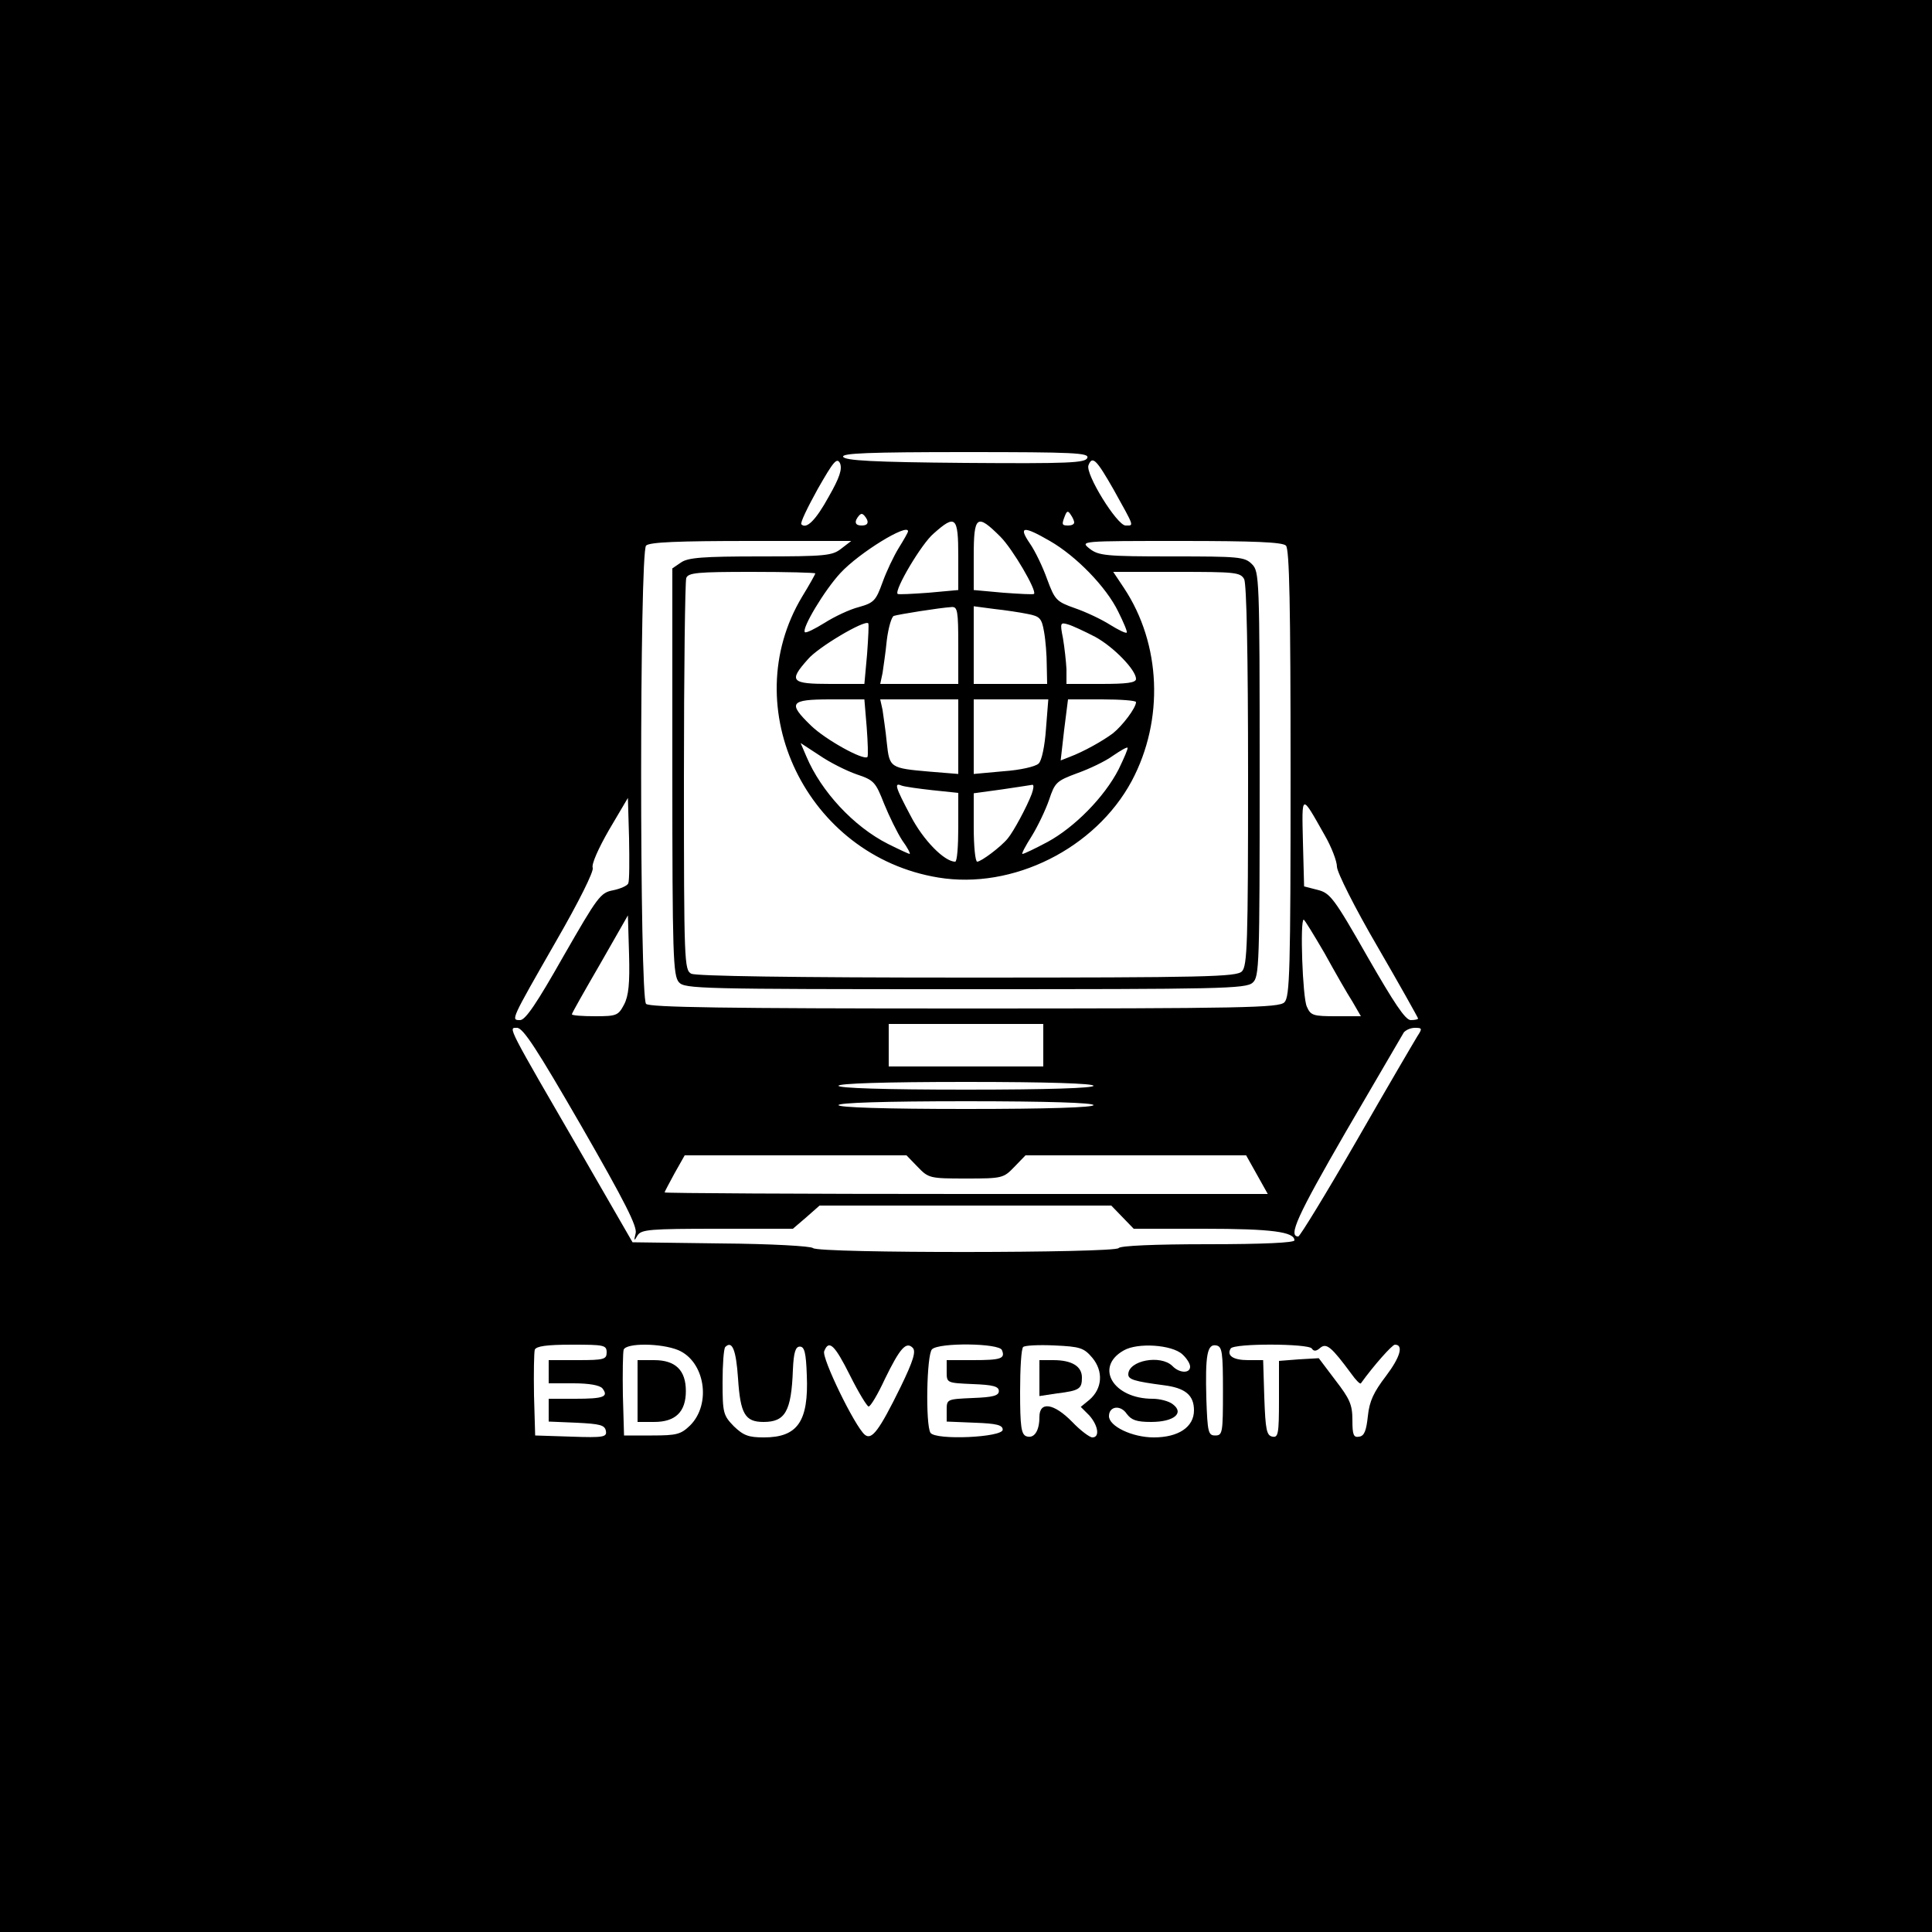<?xml version="1.0" standalone="no"?>
<!DOCTYPE svg PUBLIC "-//W3C//DTD SVG 20010904//EN"
 "http://www.w3.org/TR/2001/REC-SVG-20010904/DTD/svg10.dtd">
<svg version="1.0" xmlns="http://www.w3.org/2000/svg"
 width="500pt" height="500pt" viewBox="0 0 500 500"
 preserveAspectRatio="xMidYMid meet">

<g transform="translate(0,500) scale(0.1,-0.1)"
fill="#000000" stroke="none">
<path d="M0 2500 l0 -2500 2500 0 2500 0 0 2500 0 2500 -2500 0 -2500 0 0
-2500z m2814 1315 c-5 -13 -47 -15 -317 -13 -237 2 -311 6 -315 16 -3 9 65 12
317 12 282 0 320 -2 315 -15z m-669 -100 c-34 -62 -58 -85 -71 -72 -4 3 16 44
42 91 41 72 50 83 58 67 6 -15 -1 -37 -29 -86z m737 18 c55 -99 53 -93 31 -93
-22 0 -105 134 -96 156 10 26 21 14 65 -63z m-102 -85 c0 -5 -7 -8 -15 -8 -17
0 -18 2 -9 25 5 13 8 14 15 3 5 -7 9 -16 9 -20z m-536 7 c4 -10 -1 -15 -14
-15 -13 0 -18 5 -14 15 4 8 10 15 14 15 4 0 10 -7 14 -15z m236 -94 l0 -88
-77 -7 c-42 -3 -78 -5 -80 -3 -9 10 62 130 93 156 57 51 64 44 64 -58z m109
50 c32 -32 95 -140 87 -148 -2 -2 -37 0 -79 3 l-77 7 0 88 c0 105 8 111 69 50z
m-239 14 c0 -3 -11 -22 -24 -43 -13 -21 -32 -61 -42 -89 -17 -47 -22 -53 -61
-64 -24 -6 -64 -25 -89 -41 -26 -16 -48 -27 -51 -24 -9 9 51 109 92 153 49 53
175 130 175 108z m367 -25 c68 -39 146 -119 177 -183 14 -28 24 -52 22 -54 -2
-3 -22 7 -43 20 -22 14 -62 33 -91 43 -48 17 -52 21 -72 75 -11 31 -31 73 -45
93 -30 44 -17 46 52 6z m-540 -20 c-23 -18 -40 -20 -209 -20 -150 0 -188 -3
-206 -16 l-22 -15 0 -526 c0 -476 2 -528 17 -545 15 -17 51 -18 741 -18 661 0
727 1 744 17 17 15 18 45 18 540 0 510 -1 524 -20 543 -19 19 -33 20 -207 20
-171 0 -190 2 -213 20 -25 20 -25 20 236 20 189 0 263 -3 272 -12 9 -9 12
-154 12 -589 0 -512 -2 -579 -16 -593 -14 -14 -103 -16 -828 -16 -618 0 -815
3 -824 12 -17 17 -17 1169 0 1186 9 9 83 12 271 12 l260 0 -26 -20z m-67 -64
c0 -2 -15 -29 -34 -60 -173 -288 12 -671 352 -727 193 -32 407 75 501 250 84
158 76 354 -20 499 l-28 42 164 0 c152 0 165 -1 175 -19 6 -13 10 -191 10
-510 0 -432 -2 -491 -16 -505 -14 -14 -92 -16 -710 -16 -460 0 -702 4 -715 10
-18 10 -19 27 -19 510 0 274 3 505 6 514 5 14 30 16 170 16 90 0 164 -2 164
-4z m370 -186 l0 -100 -101 0 -101 0 6 28 c2 15 8 53 11 85 4 32 12 60 18 63
12 4 118 21 150 23 15 1 17 -10 17 -99z m180 81 c31 -6 36 -11 42 -46 4 -22 7
-61 7 -87 l1 -48 -95 0 -95 0 0 100 0 101 53 -7 c28 -3 68 -9 87 -13z m-416
-104 l-7 -77 -88 0 c-102 0 -109 7 -58 64 26 31 146 102 156 93 2 -2 0 -38 -3
-80z m590 45 c48 -26 106 -86 106 -109 0 -10 -24 -13 -90 -13 l-90 0 0 38 c-1
20 -5 56 -9 80 -8 40 -7 42 13 36 11 -3 43 -18 70 -32z m-591 -234 c3 -40 4
-74 2 -77 -10 -10 -109 45 -146 81 -61 59 -55 68 50 68 l88 0 6 -72z m237 -24
l0 -97 -74 6 c-103 9 -104 10 -111 75 -3 32 -9 69 -11 85 l-6 27 101 0 101 0
0 -96z m227 20 c-3 -44 -11 -83 -19 -90 -8 -8 -48 -17 -91 -20 l-77 -7 0 97 0
96 96 0 97 0 -6 -76z m233 69 c0 -15 -35 -61 -60 -81 -27 -20 -75 -47 -112
-61 l-23 -9 9 79 10 79 88 0 c48 0 88 -3 88 -7z m-723 -187 c45 -15 49 -20 71
-76 13 -32 34 -75 47 -95 14 -19 22 -35 19 -35 -2 0 -28 12 -56 26 -89 45
-173 136 -211 226 l-15 35 49 -32 c26 -18 70 -40 96 -49z m678 13 c-37 -72
-114 -150 -184 -188 -32 -17 -61 -31 -65 -31 -3 0 8 21 24 46 16 26 36 68 45
94 15 45 19 49 73 69 31 11 73 31 92 45 19 13 36 23 38 21 2 -2 -9 -27 -23
-56z m-482 -54 l67 -7 0 -89 c0 -49 -3 -89 -8 -89 -28 0 -83 56 -115 118 -41
77 -43 87 -24 79 8 -3 44 -8 80 -12z m257 -10 c-13 -34 -47 -97 -62 -115 -18
-22 -69 -60 -79 -60 -5 0 -9 40 -9 89 l0 88 73 10 c39 6 75 11 79 12 4 0 3
-10 -2 -24z m-1044 -231 c-2 -6 -20 -14 -39 -18 -33 -6 -40 -16 -129 -171 -68
-120 -98 -165 -112 -165 -24 0 -25 -2 93 204 60 104 98 181 95 190 -4 9 15 51
42 98 l49 83 3 -104 c1 -58 1 -110 -2 -117z m1802 125 c18 -31 32 -68 32 -82
0 -14 46 -106 105 -207 58 -100 105 -184 105 -186 0 -2 -8 -4 -19 -4 -14 0
-43 44 -112 164 -87 153 -97 165 -129 173 l-35 9 -3 114 c-3 128 -5 127 56 19z
m-1813 -439 c-15 -28 -19 -30 -75 -30 -33 0 -60 2 -60 5 0 3 33 61 73 130 l72
126 3 -101 c2 -75 -1 -107 -13 -130z m1813 133 c27 -49 59 -105 72 -125 l22
-38 -64 0 c-60 0 -66 2 -76 25 -11 23 -18 225 -8 225 2 0 26 -39 54 -87z
m-728 -238 l0 -55 -200 0 -200 0 0 55 0 55 200 0 200 0 0 -55z m-1195 -210
c112 -195 145 -260 140 -277 -5 -20 -4 -21 5 -5 10 15 31 17 207 17 l195 0 35
30 34 30 377 0 378 0 29 -30 29 -30 182 0 c175 0 234 -8 234 -30 0 -6 -78 -10
-224 -10 -139 0 -227 -4 -231 -10 -8 -13 -777 -14 -791 0 -5 5 -106 11 -238
12 l-229 3 -124 215 c-204 352 -198 340 -175 340 16 0 52 -56 167 -255z m2163
233 c-8 -13 -79 -134 -157 -270 -79 -137 -147 -248 -151 -248 -27 0 -3 53 123
271 78 134 146 250 150 257 5 6 17 12 29 12 19 0 19 -2 6 -22z m-838 -128 c0
-6 -117 -10 -330 -10 -213 0 -330 4 -330 10 0 6 117 10 330 10 213 0 330 -4
330 -10z m0 -50 c0 -6 -117 -10 -330 -10 -213 0 -330 4 -330 10 0 6 117 10
330 10 213 0 330 -4 330 -10z m-455 -160 c28 -29 31 -30 125 -30 94 0 97 1
125 30 l29 30 285 0 286 0 28 -50 28 -50 -780 0 c-430 0 -781 2 -781 4 0 2 12
24 26 50 l26 46 287 0 287 0 29 -30z m-805 -480 c0 -18 -7 -20 -75 -20 l-75 0
0 -30 0 -30 64 0 c41 0 68 -5 75 -13 17 -22 3 -27 -71 -27 l-68 0 0 -30 0 -29
72 -3 c61 -3 73 -6 76 -21 3 -16 -5 -18 -90 -15 l-93 3 -3 104 c-1 58 0 111 2
118 4 9 30 13 96 13 83 0 90 -1 90 -20z m185 6 c69 -29 87 -139 31 -195 -24
-23 -34 -26 -99 -26 l-72 0 -3 104 c-1 58 0 111 2 118 7 18 97 17 141 -1z
m155 -73 c6 -92 18 -113 66 -113 56 0 72 27 76 135 2 46 7 60 18 60 12 0 16
-16 18 -74 5 -120 -24 -161 -111 -161 -40 0 -53 5 -78 29 -27 28 -29 34 -29
114 0 46 3 87 7 91 18 18 28 -8 33 -81z m290 7 c22 -44 44 -80 48 -80 5 0 24
32 42 71 39 80 55 98 72 81 9 -9 2 -33 -31 -101 -56 -114 -75 -139 -93 -124
-26 22 -112 199 -105 216 12 31 27 17 67 -63z m393 66 c9 -22 -2 -26 -75 -26
l-68 0 0 -30 c0 -29 0 -29 68 -32 52 -2 67 -6 67 -18 0 -12 -15 -16 -67 -18
-68 -3 -68 -3 -68 -32 l0 -29 73 -3 c56 -2 72 -6 72 -18 0 -20 -174 -28 -187
-8 -13 21 -10 202 4 216 18 18 174 16 181 -2z m234 -20 c29 -35 26 -80 -8
-109 l-22 -18 22 -22 c23 -26 28 -57 8 -57 -7 0 -31 18 -52 40 -48 49 -85 54
-85 13 0 -37 -14 -57 -34 -50 -13 5 -16 25 -16 115 0 60 3 112 8 116 4 4 40 6
81 4 66 -3 76 -6 98 -32z m233 9 c11 -10 20 -24 20 -32 0 -18 -28 -17 -46 2
-31 30 -114 14 -114 -22 0 -13 16 -18 92 -28 56 -7 78 -26 78 -65 0 -43 -40
-70 -104 -70 -56 0 -116 29 -116 55 0 26 30 30 46 6 12 -16 25 -21 63 -21 59
0 87 23 56 46 -10 8 -34 14 -52 14 -102 0 -151 82 -75 125 36 21 125 15 152
-10z m105 -95 c0 -108 -1 -115 -20 -115 -18 0 -20 8 -23 95 -3 113 2 143 26
138 15 -3 17 -18 17 -118z m230 110 c5 -8 12 -7 22 2 16 13 29 2 80 -67 12
-17 23 -28 25 -25 33 46 81 100 88 100 23 0 14 -32 -23 -81 -32 -42 -43 -65
-47 -104 -4 -37 -9 -51 -22 -53 -15 -3 -18 4 -18 43 0 40 -7 55 -44 103 l-43
57 -52 -3 -51 -4 0 -100 c0 -89 -2 -99 -17 -96 -15 3 -18 17 -21 101 l-3 97
-39 0 c-39 0 -56 12 -45 30 8 14 202 13 210 0z"/>
<path d="M1650 1400 l0 -80 43 0 c55 0 82 26 82 80 0 54 -27 80 -82 80 l-43 0
0 -80z"/>
<path d="M2690 1434 l0 -47 46 7 c58 7 64 12 64 41 0 29 -26 45 -74 45 l-36 0
0 -46z"/>
</g>
</svg>
